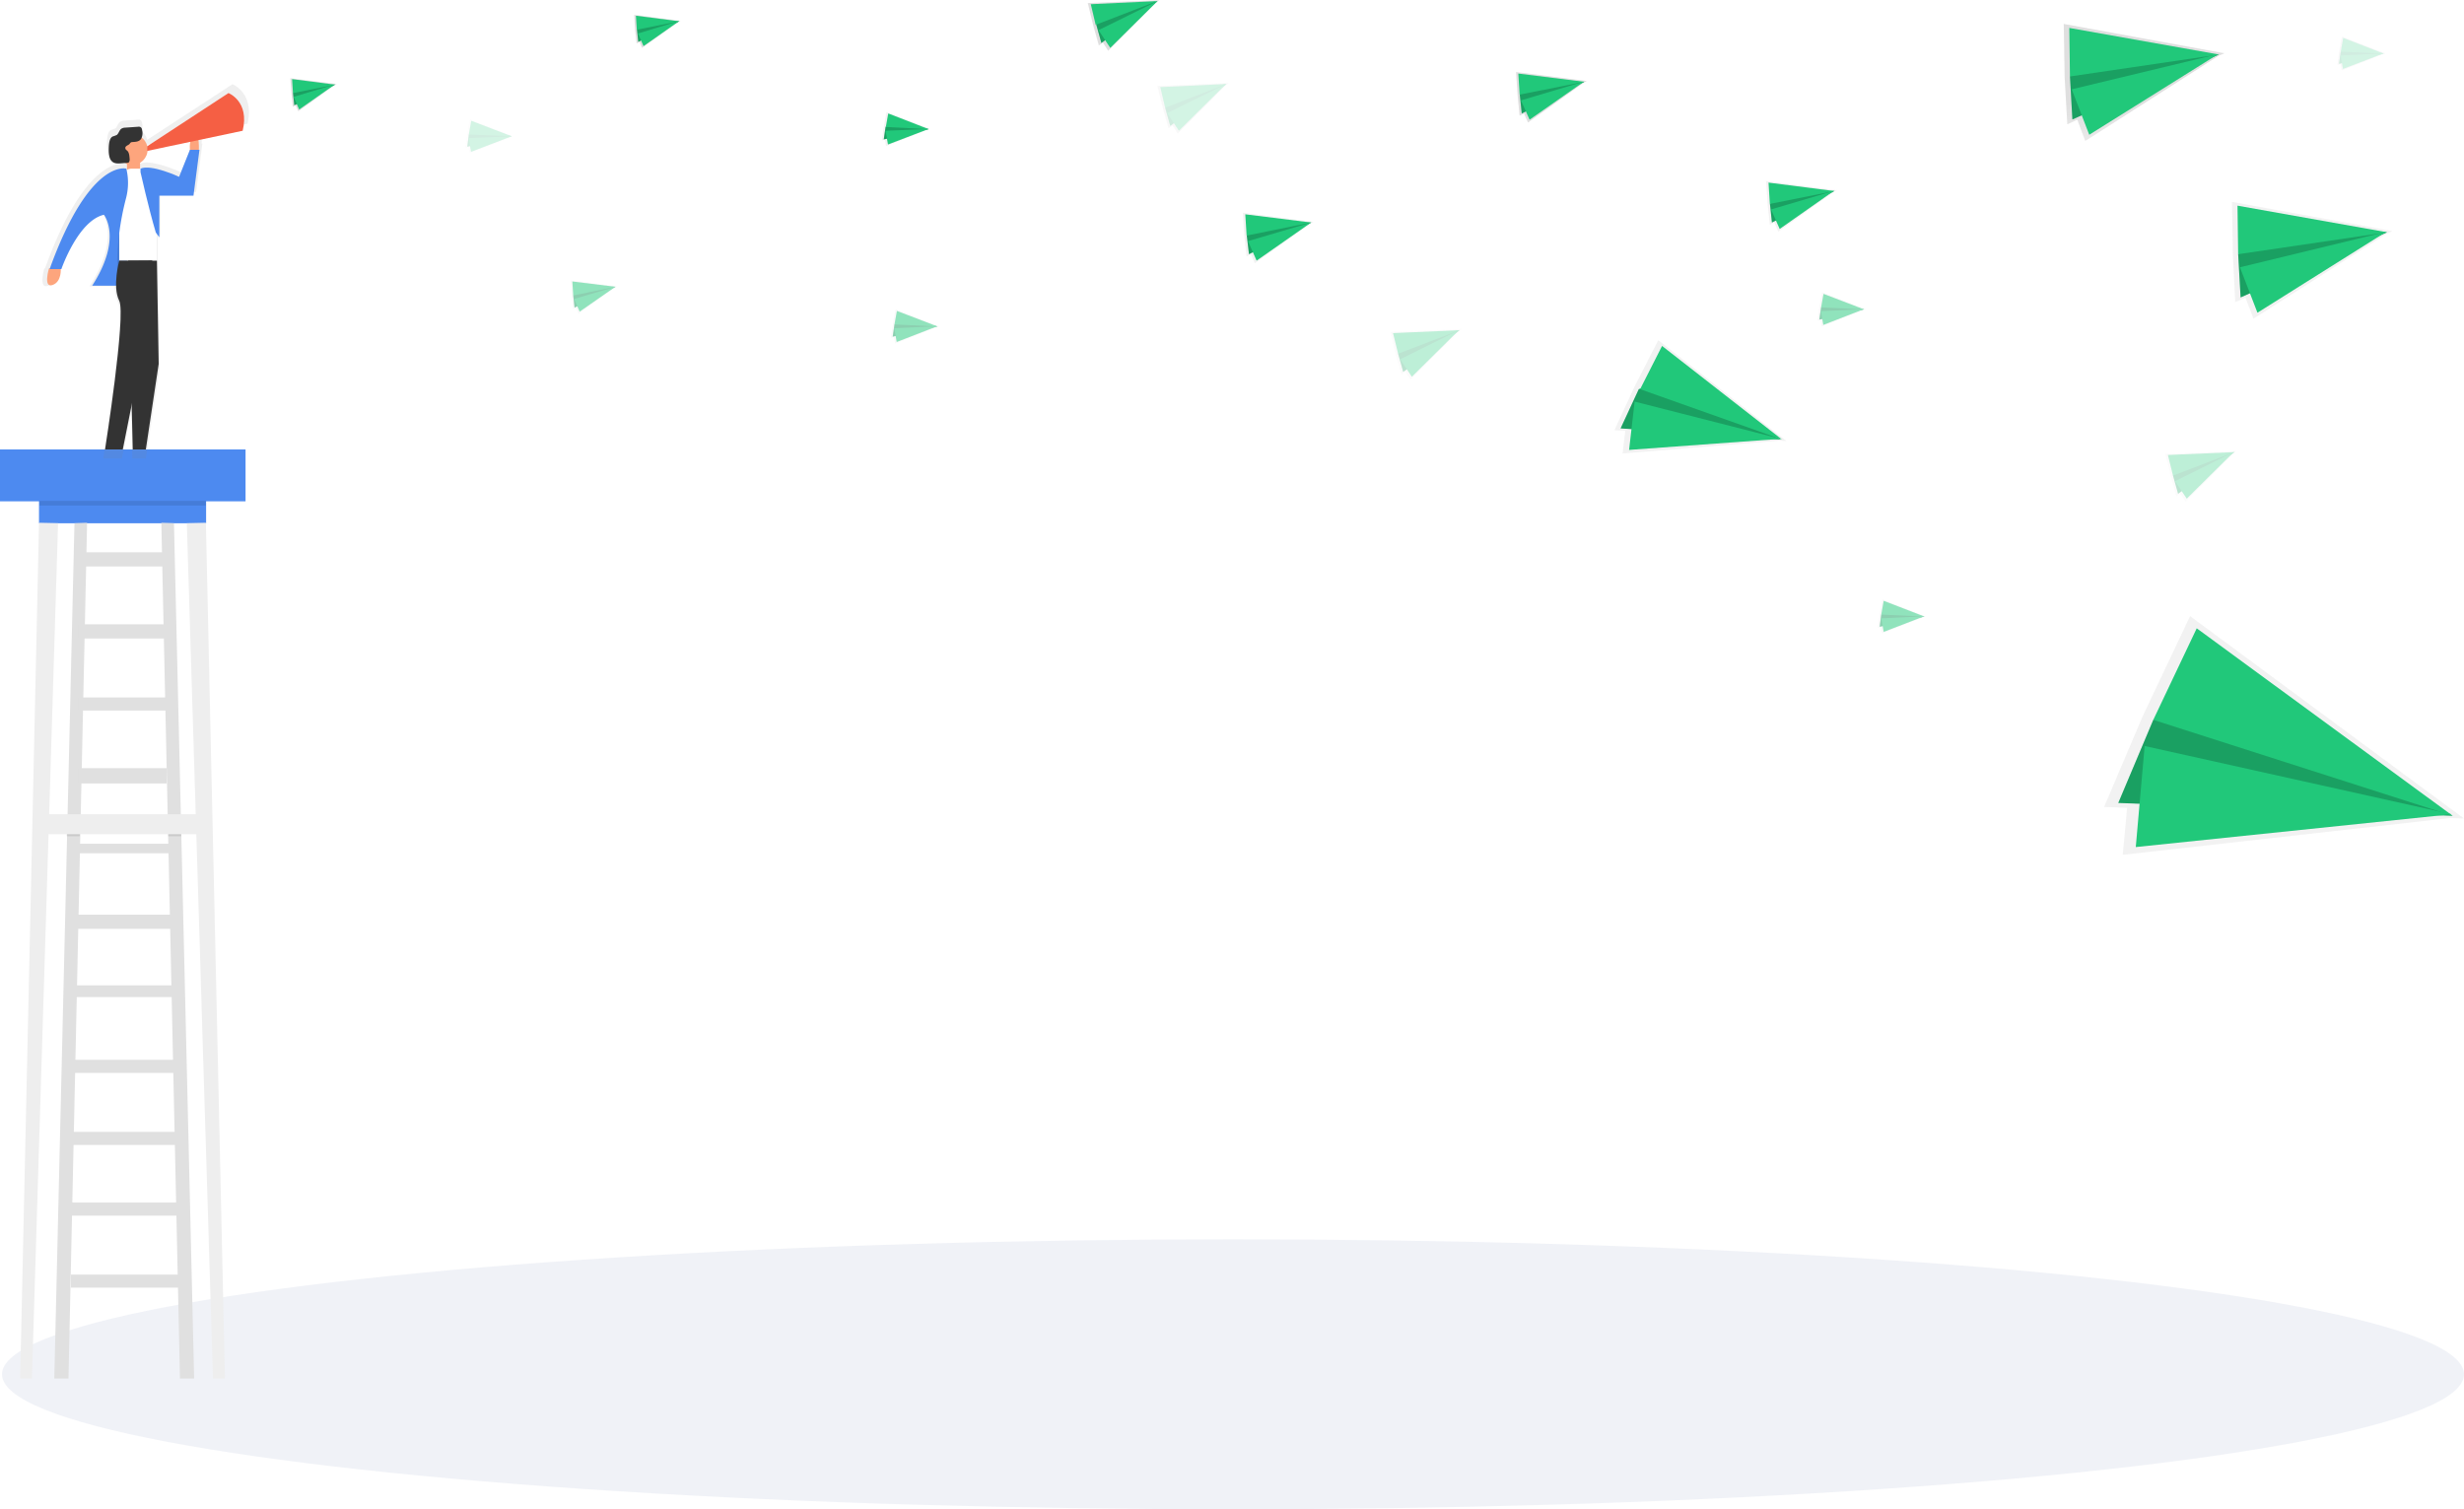 <svg xmlns="http://www.w3.org/2000/svg" xmlns:xlink="http://www.w3.org/1999/xlink" width="1258.481" height="770.834" viewBox="0 0 1258.481 770.834"><defs><linearGradient id="a" x1="2.099" y1="1.41" x2="2.099" y2="2.41" gradientUnits="objectBoundingBox"><stop offset="0" stop-color="gray" stop-opacity="0.251"/><stop offset="0.54" stop-color="gray" stop-opacity="0.122"/><stop offset="1" stop-color="gray" stop-opacity="0.102"/></linearGradient><linearGradient id="b" x1="12.233" y1="5.44" x2="12.233" y2="6.455" xlink:href="#a"/><linearGradient id="c" x1="12.311" y1="8.835" x2="12.311" y2="9.849" xlink:href="#a"/><linearGradient id="d" x1="9.816" y1="8.097" x2="9.816" y2="9.105" xlink:href="#a"/><linearGradient id="e" x1="9.221" y1="-4.058" x2="9.221" y2="-3.07" xlink:href="#a"/><linearGradient id="f" x1="11.938" y1="-7.084" x2="11.938" y2="-6.076" xlink:href="#a"/><linearGradient id="g" x1="9.524" y1="4.618" x2="9.524" y2="5.627" xlink:href="#a"/><linearGradient id="h" x1="8.673" y1="-5.781" x2="8.673" y2="-4.777" xlink:href="#a"/><linearGradient id="i" x1="8.025" y1="-13.149" x2="8.025" y2="-12.145" xlink:href="#a"/><linearGradient id="j" x1="9.945" y1="-15.466" x2="9.945" y2="-14.484" xlink:href="#a"/><linearGradient id="k" x1="10.751" y1="-28.378" x2="10.751" y2="-27.39" xlink:href="#a"/><linearGradient id="l" x1="9.636" y1="-10.591" x2="9.636" y2="-9.61" xlink:href="#a"/><linearGradient id="m" x1="8.598" y1="6.422" x2="8.598" y2="7.41" xlink:href="#a"/><linearGradient id="n" x1="9.399" y1="-6.243" x2="9.399" y2="-5.255" xlink:href="#a"/><linearGradient id="o" x1="8.161" y1="2.245" x2="8.161" y2="3.258" xlink:href="#a"/><linearGradient id="p" x1="2.219" y1="-9.264" x2="2.219" y2="-8.229" xlink:href="#a"/><linearGradient id="q" x1="1.291" y1="-7.266" x2="1.291" y2="-6.242" xlink:href="#a"/><linearGradient id="r" x1="3.686" y1="0.69" x2="3.686" y2="1.691" xlink:href="#a"/><linearGradient id="s" x1="3.68" y1="-2.376" x2="3.68" y2="-1.373" xlink:href="#a"/><linearGradient id="t" x1="8.039" y1="-3.037" x2="8.039" y2="-2.024" xlink:href="#a"/><linearGradient id="u" x1="8.056" y1="-2.33" x2="8.056" y2="-1.317" xlink:href="#a"/></defs><g transform="translate(0 -499.978)"><ellipse cx="628.731" cy="68.934" rx="628.731" ry="68.934" transform="translate(1.019 1132.944)" fill="#e3e6f0" opacity="0.5"/><rect width="85.346" height="12.904" transform="translate(19.922 754.319)" fill="#4d8af0"/><path d="M18.721,235.9,9.1,672.932h6L28.456,236.126Z" transform="translate(1.2 531.097)" fill="#eee"/><path d="M94.034,235.9l9.734,437.032H97.657L84.3,236.126Z" transform="translate(11.12 531.097)" fill="#eee"/><path d="M34.8,236.126,24.5,672.932h7.244L41.252,235.9Z" transform="translate(3.232 531.097)" fill="#e0e0e0"/><path d="M79.252,236.126l10.3,436.806H82.308L72.8,235.9Z" transform="translate(9.603 531.097)" fill="#e0e0e0"/><rect width="54.898" height="6.678" transform="translate(36.221 1150.942)" fill="#e0e0e0"/><rect width="59.086" height="6.678" transform="translate(34.41 1114.155)" fill="#e0e0e0"/><rect width="57.275" height="6.678" transform="translate(36.221 1078.047)" fill="#e0e0e0"/><rect width="54.898" height="6.678" transform="translate(36.221 1041.259)" fill="#e0e0e0"/><rect width="54.898" height="5.999" transform="translate(36.221 1003.227)" fill="#e0e0e0"/><rect width="53.087" height="7.244" transform="translate(38.032 967.119)" fill="#e0e0e0"/><rect width="51.276" height="4.867" transform="translate(38.032 930.898)" fill="#e0e0e0"/><rect width="45.277" height="7.81" transform="translate(39.843 892.299)" fill="#e0e0e0"/><rect width="46.974" height="6.678" transform="translate(39.843 856.191)" fill="#e0e0e0"/><rect width="46.974" height="7.244" transform="translate(39.843 818.838)" fill="#e0e0e0"/><rect width="42.786" height="7.244" transform="translate(42.22 782.051)" fill="#e0e0e0"/><rect width="125.416" height="26.487" transform="translate(0 729.53)" fill="#4d8af0"/><g transform="translate(21.664 542.991)" opacity="0.5"><path d="M116.213,38,72.634,66.411A8.33,8.33,0,0,0,69.8,62a6.964,6.964,0,0,0,.226-4.3,3.389,3.389,0,0,0-.453-1.132,1.9,1.9,0,0,0-1.7-.453l-6.9.453a4.081,4.081,0,0,0-2.264.679c-1.019.792-1.245,2.49-2.264,3.283a13.315,13.315,0,0,1-2.264.792c-1.585.906-1.924,3.4-2.037,5.433-.113,2.83-.113,6.112,1.7,7.923,1.358,1.245,3.169,1.132,4.867,1.019l1.7-.113,1.358.679v2.377h-.34s-19.582-5.66-40.975,53.426h-.34s-3.169,10.753,1.924,8.829c4.414-1.7,4.528-7.131,4.414-8.489h.34s8.829-25.921,22.751-29.09c0,0,10.074,12.677-6.339,37.919h12.9a20.765,20.765,0,0,0,1.7,8.263c3.848,7.584-7.584,79.687-7.584,79.687h9.508L64.485,205.3l.566,23.883h6.9l7.018-45.956-.906-55.351V113.5l1.245,1.7V93.011H97.65l3.169-24.676h-.34a27.133,27.133,0,0,0-.226-5.207l23.657-4.98C127.532,42.414,116.213,38,116.213,38ZM95.5,68.788,89.953,82.937s-15.168-6.9-20.827-4.414h-.34V75.466A8.3,8.3,0,0,0,72.861,68.9l22.751-4.754a21.048,21.048,0,0,0-.113,4.641Z" transform="translate(-19.139 -38)" fill="url(#a)"/></g><path d="M90.235,69.387s.679-10.414-2.49-8.15-1.811,8.829-1.811,8.829Z" transform="translate(11.298 508.014)" fill="#fda57d"/><path d="M22.21,121.1s-3.056,10.187,1.811,8.489S28.21,121.1,28.21,121.1h-6Z" transform="translate(2.805 515.953)" fill="#fda57d"/><rect width="6.678" height="5.999" transform="translate(64.859 582.155)" fill="#fda57d"/><rect width="5.433" height="27.166" transform="translate(59.425 615.32)" fill="#4d8af0"/><rect width="5.433" height="27.166" transform="translate(59.425 615.32)" opacity="0.1"/><path d="M60.252,76.1h6.226a6.57,6.57,0,0,1,6.565,6.565v40.523H53.8V82.552A6.523,6.523,0,0,1,60.252,76.1Z" transform="translate(7.097 510.017)" fill="#fff"/><circle cx="7.81" cy="7.81" r="7.81" transform="translate(59.765 568.572)" fill="#fda57d"/><path d="M61.564,76.116S42.888,70.683,22.4,127.392h6s8.489-24.676,21.733-27.732c0,0,9.621,12-6,36.221H56.81v-8.037A140.821,140.821,0,0,1,61.338,91.51,30.857,30.857,0,0,0,61.564,76.116Z" transform="translate(2.955 510)" fill="#4d8af0"/><path d="M63.4,77.221v1.811s4.188,18.677,7.81,30.788l1.811,2.49V91.031H90.453L93.509,67.6H88.642L83.1,81.409C83.208,81.409,68.833,74.731,63.4,77.221Z" transform="translate(8.363 508.895)" fill="#4d8af0"/><path d="M54.644,117.613s-3.622,13.243,0,20.488S47.4,214.052,47.4,214.052h9.055l12.9-64.859L71.51,117.5Z" transform="translate(6.253 515.478)" fill="#333"/><path d="M72.515,117.6l.906,52.747-6.565,43.692H60.177L57.8,117.6Z" transform="translate(7.625 515.491)" fill="#333"/><path d="M59.745,65.92a3,3,0,0,1,.566-.679,1.636,1.636,0,0,1,.792-.226c1.585-.113,3.509-.113,4.528-1.7a6.28,6.28,0,0,0,.453-4.528,2.011,2.011,0,0,0-.453-1.132,1.681,1.681,0,0,0-1.585-.453l-6.565.453a3.727,3.727,0,0,0-2.151.679c-.906.792-1.245,2.377-2.151,3.056a16.5,16.5,0,0,1-2.151.792c-1.471.792-1.811,3.169-1.924,5.207-.113,2.717-.113,5.886,1.585,7.471,1.245,1.245,3.056,1.132,4.641,1.019l3.056-.226a2.664,2.664,0,0,0,.906-.226,2.577,2.577,0,0,0,.453-1.811c-.113-1.471-.226-3.283-1.245-4.188-.226-.226-.453-.34-.679-.566C56.689,67.052,59.179,66.713,59.745,65.92Z" transform="translate(6.472 507.519)" fill="#333"/><path d="M107.941,42s10.866,4.188,7.244,19.243L66.4,71.543V69.166Z" transform="translate(8.759 505.518)" fill="#f55f44"/><rect width="85.007" height="2.377" transform="translate(20.148 755.791)" opacity="0.1"/><rect width="6.678" height="1.245" transform="translate(34.071 925.804)" opacity="0.1"/><rect width="6.678" height="1.245" transform="translate(85.912 925.804)" opacity="0.1"/><rect width="85.007" height="10.187" transform="translate(19.922 915.843)" fill="#eee"/><path d="M153.751,38.7l.906-.34h-.226l.113-.113h-.113L131,35.3l.566,7.7.679,6.9,1.471-.792,1.358,3.056Z" transform="translate(17.281 504.635)" fill="url(#b)"/><path d="M132.2,42.5l.679,6.226L153.706,38.2l-18.111.34Z" transform="translate(17.439 505.017)" fill="#21c87a"/><path d="M132.2,42.5l.679,6.226L153.706,38.2l-18.111.34Z" transform="translate(17.439 505.017)" opacity="0.2"/><path d="M131.8,35.7l21.959,2.83-21.506,4.3Z" transform="translate(17.386 504.687)" fill="#21c87a"/><path d="M135.33,50.891,153.554,38.1,132.5,44.439Z" transform="translate(17.479 505.004)" fill="#21c87a"/><path d="M253.851,10.209l.906-.453h-.226l.113-.113-.226.113L231.1,6.7l.453,7.7.792,6.9,1.472-.792,1.245,3.056Z" transform="translate(92.813 500.862)" fill="url(#c)"/><path d="M232.2,13.9l.679,6.226L253.82,9.6l-18.111.34Z" transform="translate(93.128 501.244)" fill="#21c87a"/><path d="M232.2,13.9l.679,6.226L253.82,9.6l-18.111.34Z" transform="translate(93.128 501.244)" opacity="0.2"/><path d="M231.8,7.1l22.072,2.83-21.62,4.3Z" transform="translate(92.995 500.915)" fill="#21c87a"/><path d="M235.43,22.291,253.654,9.5,232.6,15.839Z" transform="translate(93.253 501.231)" fill="#21c87a"/><path d="M430.6.906l1.245-.792h-.34L431.621,0l-.226.113L395.4,1.585l2.83,11.546,2.83,10.074,2.038-1.471,2.717,4.188Z" transform="translate(160.185 499.978)" fill="url(#d)"/><path d="M398.9,12.611l2.6,9.282L430.254.5,403.088,5.82Z" transform="translate(161.041 500.044)" fill="#21c87a"/><path d="M398.9,12.611l2.6,9.282L430.254.5,403.088,5.82Z" transform="translate(161.041 500.044)" opacity="0.2"/><path d="M396.7,2.085,430.544.5,399.19,12.611Z" transform="translate(160.425 500.044)" fill="#21c87a"/><path d="M405.8,24.383,429.909.5,399.8,15.328Z" transform="translate(161.268 500.044)" fill="#21c87a"/><path d="M344.957,59.429l.906-.226h-.226l.113-.113h-.113L323.677,50.6l-1.358,7.584L321.3,64.975l1.585-.34.566,3.283Z" transform="translate(129.118 506.653)" fill="url(#e)"/><path d="M323.005,57.643l-.906,6.339,22.865-5.207L327.194,54.7Z" transform="translate(129.292 507.194)" fill="#21c87a"/><path d="M323.005,57.643l-.906,6.339,22.865-5.207L327.194,54.7Z" transform="translate(129.292 507.194)" opacity="0.2"/><path d="M324.145,51.2l20.714,8.037L322.9,58.1Z" transform="translate(129.534 506.732)" fill="#21c87a"/><path d="M324.045,66.123,344.759,58.2l-21.959.906Z" transform="translate(129.494 507.655)" fill="#21c87a"/><g transform="translate(291.536 643.165)" opacity="0.5"><path d="M230.751,130.009l.906-.453h-.34L208,126.5l.453,7.81.792,6.792,1.471-.679,1.245,3.056Z" transform="translate(-208 -126.5)" fill="url(#f)"/><path d="M209.1,133.814l.679,6.226,20.94-10.64-18.111.453Z" transform="translate(-207.855 -126.117)" fill="#21c87a"/><path d="M209.1,133.814l.679,6.226,20.94-10.64-18.111.453Z" transform="translate(-207.855 -126.117)" opacity="0.2"/><path d="M208.7,127l22.072,2.717-21.62,4.414Z" transform="translate(-207.908 -126.434)" fill="#21c87a"/><path d="M212.33,142.077,230.554,129.4,209.5,135.626Z" transform="translate(-207.802 -126.117)" fill="#21c87a"/></g><g transform="translate(591.134 542.312)" opacity="0.2"><path d="M455.9,38.306l1.245-.792h-.34l.113-.113-.226.113L420.7,38.985l2.83,11.546L426.36,60.6l2.038-1.471,2.717,4.188Z" transform="translate(-420.7 -37.4)" fill="url(#g)"/><path d="M424.2,50.011l2.6,9.282L455.554,37.9l-27.166,5.32Z" transform="translate(-420.238 -37.334)" fill="#21c87a"/><path d="M424.2,50.011l2.6,9.282L455.554,37.9l-27.166,5.32Z" transform="translate(-420.238 -37.334)" opacity="0.2"/><path d="M422,39.485,455.844,37.9,424.49,50.011Z" transform="translate(-420.529 -37.334)" fill="#21c87a"/><path d="M431.1,61.783,455.209,37.9,425.1,52.728Z" transform="translate(-420.12 -37.334)" fill="#21c87a"/></g><g transform="translate(710.132 667.954)" opacity="0.3"><path d="M540.6,149.419l1.132-.906h-.226V148.4l-.113.113L505.4,149.985l2.83,11.546,2.83,10.187,1.924-1.472,2.83,4.188Z" transform="translate(-505.4 -148.4)" fill="url(#h)"/><path d="M508.9,161l2.6,9.282L540.254,149l-27.279,5.32Z" transform="translate(-504.938 -148.321)" fill="#21c87a"/><path d="M508.9,161l2.6,9.282L540.254,149l-27.279,5.32Z" transform="translate(-504.938 -148.321)" opacity="0.2"/><path d="M506.6,150.471,540.557,149,509.2,161Z" transform="translate(-505.242 -148.321)" fill="#21c87a"/><path d="M515.8,172.783l24.11-23.883L509.8,163.841Z" transform="translate(-504.82 -148.334)" fill="#21c87a"/></g><g transform="translate(1105.899 730.209)" opacity="0.3"><path d="M802.3,204.419l1.245-.906h-.34l.113-.113-.226.113L767.1,204.985l2.83,11.546,2.83,10.187,1.924-1.585,2.83,4.3Z" transform="translate(-767.1 -203.4)" fill="url(#i)"/><path d="M770.6,216l2.6,9.282L801.954,204l-27.279,5.207Z" transform="translate(-766.638 -203.321)" fill="#21c87a"/><path d="M770.6,216l2.6,9.282L801.954,204l-27.279,5.207Z" transform="translate(-766.638 -203.321)" opacity="0.2"/><path d="M768.3,205.471,802.257,204,770.9,216Z" transform="translate(-766.942 -203.321)" fill="#21c87a"/><path d="M777.5,227.783l24.11-23.883L771.5,218.841Z" transform="translate(-766.519 -203.334)" fill="#21c87a"/></g><g transform="translate(455.044 657.993)" opacity="0.5"><path d="M348.257,148.542l.906-.226-.226-.113h0l-21.959-8.6-1.358,7.7-1.019,6.792,1.585-.34.566,3.283Z" transform="translate(-324.6 -139.6)" fill="url(#j)"/><path d="M326.306,146.743l-.906,6.226,22.865-5.207L330.494,143.8Z" transform="translate(-324.494 -139.046)" fill="#21c87a"/><path d="M326.306,146.743l-.906,6.226,22.865-5.207L330.494,143.8Z" transform="translate(-324.494 -139.046)" opacity="0.2"/><path d="M327.445,140.3l20.714,7.923L326.2,147.2Z" transform="translate(-324.389 -139.508)" fill="#21c87a"/><path d="M327.345,155.237l20.714-8.037L326.1,148.219Z" transform="translate(-324.402 -138.597)" fill="#21c87a"/></g><g transform="translate(959.153 806.161)" opacity="0.5"><path d="M707.744,279.329l1.019-.226h-.34l-21.846-8.6-1.471,7.584-.906,6.9,1.585-.453.566,3.283Z" transform="translate(-684.2 -270.5)" fill="url(#k)"/><path d="M685.792,277.643,685,283.868l22.865-5.207L690.094,274.7Z" transform="translate(-684.094 -269.946)" fill="#21c87a"/><path d="M685.792,277.643,685,283.868l22.865-5.207L690.094,274.7Z" transform="translate(-684.094 -269.946)" opacity="0.2"/><path d="M686.945,271.1l20.827,8.037L685.7,278.118Z" transform="translate(-684.002 -270.421)" fill="#21c87a"/><path d="M686.945,286.023l20.6-7.923L685.7,279.119Z" transform="translate(-684.002 -269.497)" fill="#21c87a"/></g><g transform="translate(928.312 649.277)" opacity="0.5"><path d="M685.744,140.842l1.019-.226-.226-.113h0l-21.959-8.6-1.471,7.7-.906,6.791,1.585-.34.566,3.283Z" transform="translate(-662.2 -131.9)" fill="url(#l)"/><path d="M663.906,139.043,663,145.268l22.865-5.207L668.094,136.1Z" transform="translate(-662.094 -131.346)" fill="#21c87a"/><path d="M663.906,139.043,663,145.268l22.865-5.207L668.094,136.1Z" transform="translate(-662.094 -131.346)" opacity="0.2"/><path d="M665.045,132.6l20.714,7.923L663.8,139.5Z" transform="translate(-661.989 -131.808)" fill="#21c87a"/><path d="M664.945,147.537l20.714-8.037L663.7,140.519Z" transform="translate(-662.002 -130.897)" fill="#21c87a"/></g><g transform="translate(1193.848 518.655)" opacity="0.2"><path d="M868.344,25.329l.906-.226h-.113v-.113h-.113L847.064,16.5l-1.358,7.584-.906,6.9,1.585-.453.566,3.283Z" transform="translate(-844.8 -16.5)" fill="url(#m)"/><path d="M846.406,23.656l-.906,6.226,22.865-5.207L850.707,20.6Z" transform="translate(-844.708 -15.959)" fill="#21c87a"/><path d="M846.406,23.656l-.906,6.226,22.865-5.207L850.707,20.6Z" transform="translate(-844.708 -15.959)" opacity="0.2"/><path d="M847.545,17.1l20.714,8.037L846.3,24.118Z" transform="translate(-844.602 -16.421)" fill="#21c87a"/><path d="M847.445,32.023,868.159,24.1,846.2,25.119Z" transform="translate(-844.615 -15.497)" fill="#21c87a"/></g><g transform="translate(237.75 560.988)" opacity="0.2"><path d="M193.144,62.729l.906-.226h-.113v-.113h-.113L171.864,53.9l-1.358,7.584-.906,6.791,1.585-.34.566,3.283Z" transform="translate(-169.6 -53.9)" fill="url(#n)"/><path d="M171.192,61.056l-.792,6.226,22.751-5.32L175.494,58Z" transform="translate(-169.494 -53.359)" fill="#21c87a"/><path d="M171.192,61.056l-.792,6.226,22.751-5.32L175.494,58Z" transform="translate(-169.494 -53.359)" opacity="0.2"/><path d="M172.345,54.5l20.714,7.923L171.1,61.518Z" transform="translate(-169.402 -53.821)" fill="#21c87a"/><path d="M172.245,69.423,192.959,61.5,171,62.406Z" transform="translate(-169.415 -52.897)" fill="#21c87a"/></g><path d="M585.85,37.82l1.358-.679h-.339l.113-.113h-.226L551.1,32.5l.792,11.772L552.911,54.8l2.264-1.132,2.037,4.641Z" transform="translate(223.21 504.265)" fill="url(#o)"/><path d="M552.8,43.465l1.019,9.621L585.739,36.9l-27.732.566Z" transform="translate(223.414 504.846)" fill="#21c87a"/><path d="M552.8,43.465l1.019,9.621L585.739,36.9l-27.732.566Z" transform="translate(223.414 504.846)" opacity="0.2"/><path d="M552.2,33.2l33.618,4.188-32.939,6.565Z" transform="translate(223.275 504.358)" fill="#21c87a"/><path d="M557.714,56.269,585.559,36.8,553.3,46.421Z" transform="translate(223.513 504.832)" fill="#21c87a"/><path d="M665.154,204.776l3.283.226-.566-.453h.34l-.453-.113L603.012,153.5l-12.338,24.11L580.6,199.456l5.546.34-1.358,11.546Z" transform="translate(243.949 520.227)" fill="url(#p)"/><path d="M592.882,176.246,583.6,196.281l81.724,5.66L610.2,170.7Z" transform="translate(244.115 522.496)" fill="#21c87a"/><path d="M592.882,176.246,583.6,196.281l81.724,5.66L610.2,170.7Z" transform="translate(244.115 522.496)" opacity="0.2"/><path d="M603.006,156.1l61.236,47.767L591.8,178.172Z" transform="translate(245.886 520.57)" fill="#21c87a"/><path d="M587.2,205.876l77.423-5.66L590.03,181.2Z" transform="translate(244.854 523.881)" fill="#21c87a"/><path d="M916.3,381.117l7.018.226-1.245-.905h.566l-.905-.226L783.418,278,759.2,329.163l-19.7,46.3,11.772.453-2.264,24Z" transform="translate(335.158 536.65)" fill="url(#q)"/><path d="M763.784,326.291,745.9,368.737,916.706,375.3,799.553,313.5Z" transform="translate(336.002 541.333)" fill="#21c87a"/><path d="M763.784,326.291,745.9,368.737,916.706,375.3,799.553,313.5Z" transform="translate(336.002 541.333)" opacity="0.2"/><path d="M783.886,283.5l130.736,95.76L761.7,330.248Z" transform="translate(338.086 537.376)" fill="#21c87a"/><path d="M753.8,388.215l161.3-16.752L758.328,336.6Z" transform="translate(337.044 544.38)" fill="#21c87a"/><path d="M800.308,27.1l3.056-1.358-.792-.113.226-.113-.34.113L721.3,10.8l.453,27.166,1.358,24.11L728.2,59.7l4.075,10.866Z" transform="translate(332.757 501.403)" fill="url(#r)"/><path d="M724.1,36.03l1.245,21.959,74.819-33.165L736.777,22.9Z" transform="translate(333.126 502.999)" fill="#21c87a"/><path d="M724.1,36.03l1.245,21.959,74.819-33.165L736.777,22.9Z" transform="translate(333.126 502.999)" opacity="0.2"/><path d="M723.8,12.6l76.4,13.583L724.139,37.389Z" transform="translate(333.087 501.64)" fill="#21c87a"/><path d="M733.842,65.6l65.877-41.2L724.9,42.4Z" transform="translate(333.232 503.197)" fill="#21c87a"/><path d="M876.094,107.4l3.056-1.358-.679-.113.226-.226-.453.113L797.2,91.1l.453,27.166,1.245,24L804.1,140l4.075,10.753Z" transform="translate(342.769 511.995)" fill="url(#s)"/><path d="M800,116.217l1.245,22.072,74.819-33.278L812.678,103.2Z" transform="translate(343.139 513.592)" fill="#21c87a"/><path d="M800,116.217l1.245,22.072,74.819-33.278L812.678,103.2Z" transform="translate(343.139 513.592)" opacity="0.2"/><path d="M799.7,92.8l76.4,13.583-76.065,11.206Z" transform="translate(343.099 512.22)" fill="#21c87a"/><path d="M809.742,145.915,875.506,104.6,800.8,122.711Z" transform="translate(343.244 513.776)" fill="#21c87a"/><path d="M486.55,101.32l1.358-.679h-.453L451.8,96l.792,11.885,1.132,10.414,2.151-1.132,2.037,4.641Z" transform="translate(182.991 512.642)" fill="url(#t)"/><path d="M453.5,107.078l1.132,9.508L486.439,100.4l-27.619.679Z" transform="translate(183.282 513.222)" fill="#21c87a"/><path d="M453.5,107.078l1.132,9.508L486.439,100.4l-27.619.679Z" transform="translate(183.282 513.222)" opacity="0.2"/><path d="M452.9,96.7l33.618,4.188-32.939,6.678Z" transform="translate(183.124 512.734)" fill="#21c87a"/><path d="M458.414,119.869,486.26,100.4,454,109.908Z" transform="translate(183.399 513.222)" fill="#21c87a"/><path d="M676.863,87.02l1.245-.679h-.34L642,81.7l.792,11.885L643.924,104l2.264-1.132,2.037,4.641Z" transform="translate(260.027 510.755)" fill="url(#u)"/><path d="M643.8,92.765l1.019,9.508L676.739,86.2l-27.732.566Z" transform="translate(260.192 511.349)" fill="#21c87a"/><path d="M643.8,92.765l1.019,9.508L676.739,86.2l-27.732.566Z" transform="translate(260.192 511.349)" opacity="0.2"/><path d="M643.2,82.4l33.618,4.3-32.939,6.565Z" transform="translate(260.07 510.848)" fill="#21c87a"/><path d="M648.714,105.569,676.446,86.1,644.3,95.608Z" transform="translate(260.253 511.336)" fill="#21c87a"/></g></svg>